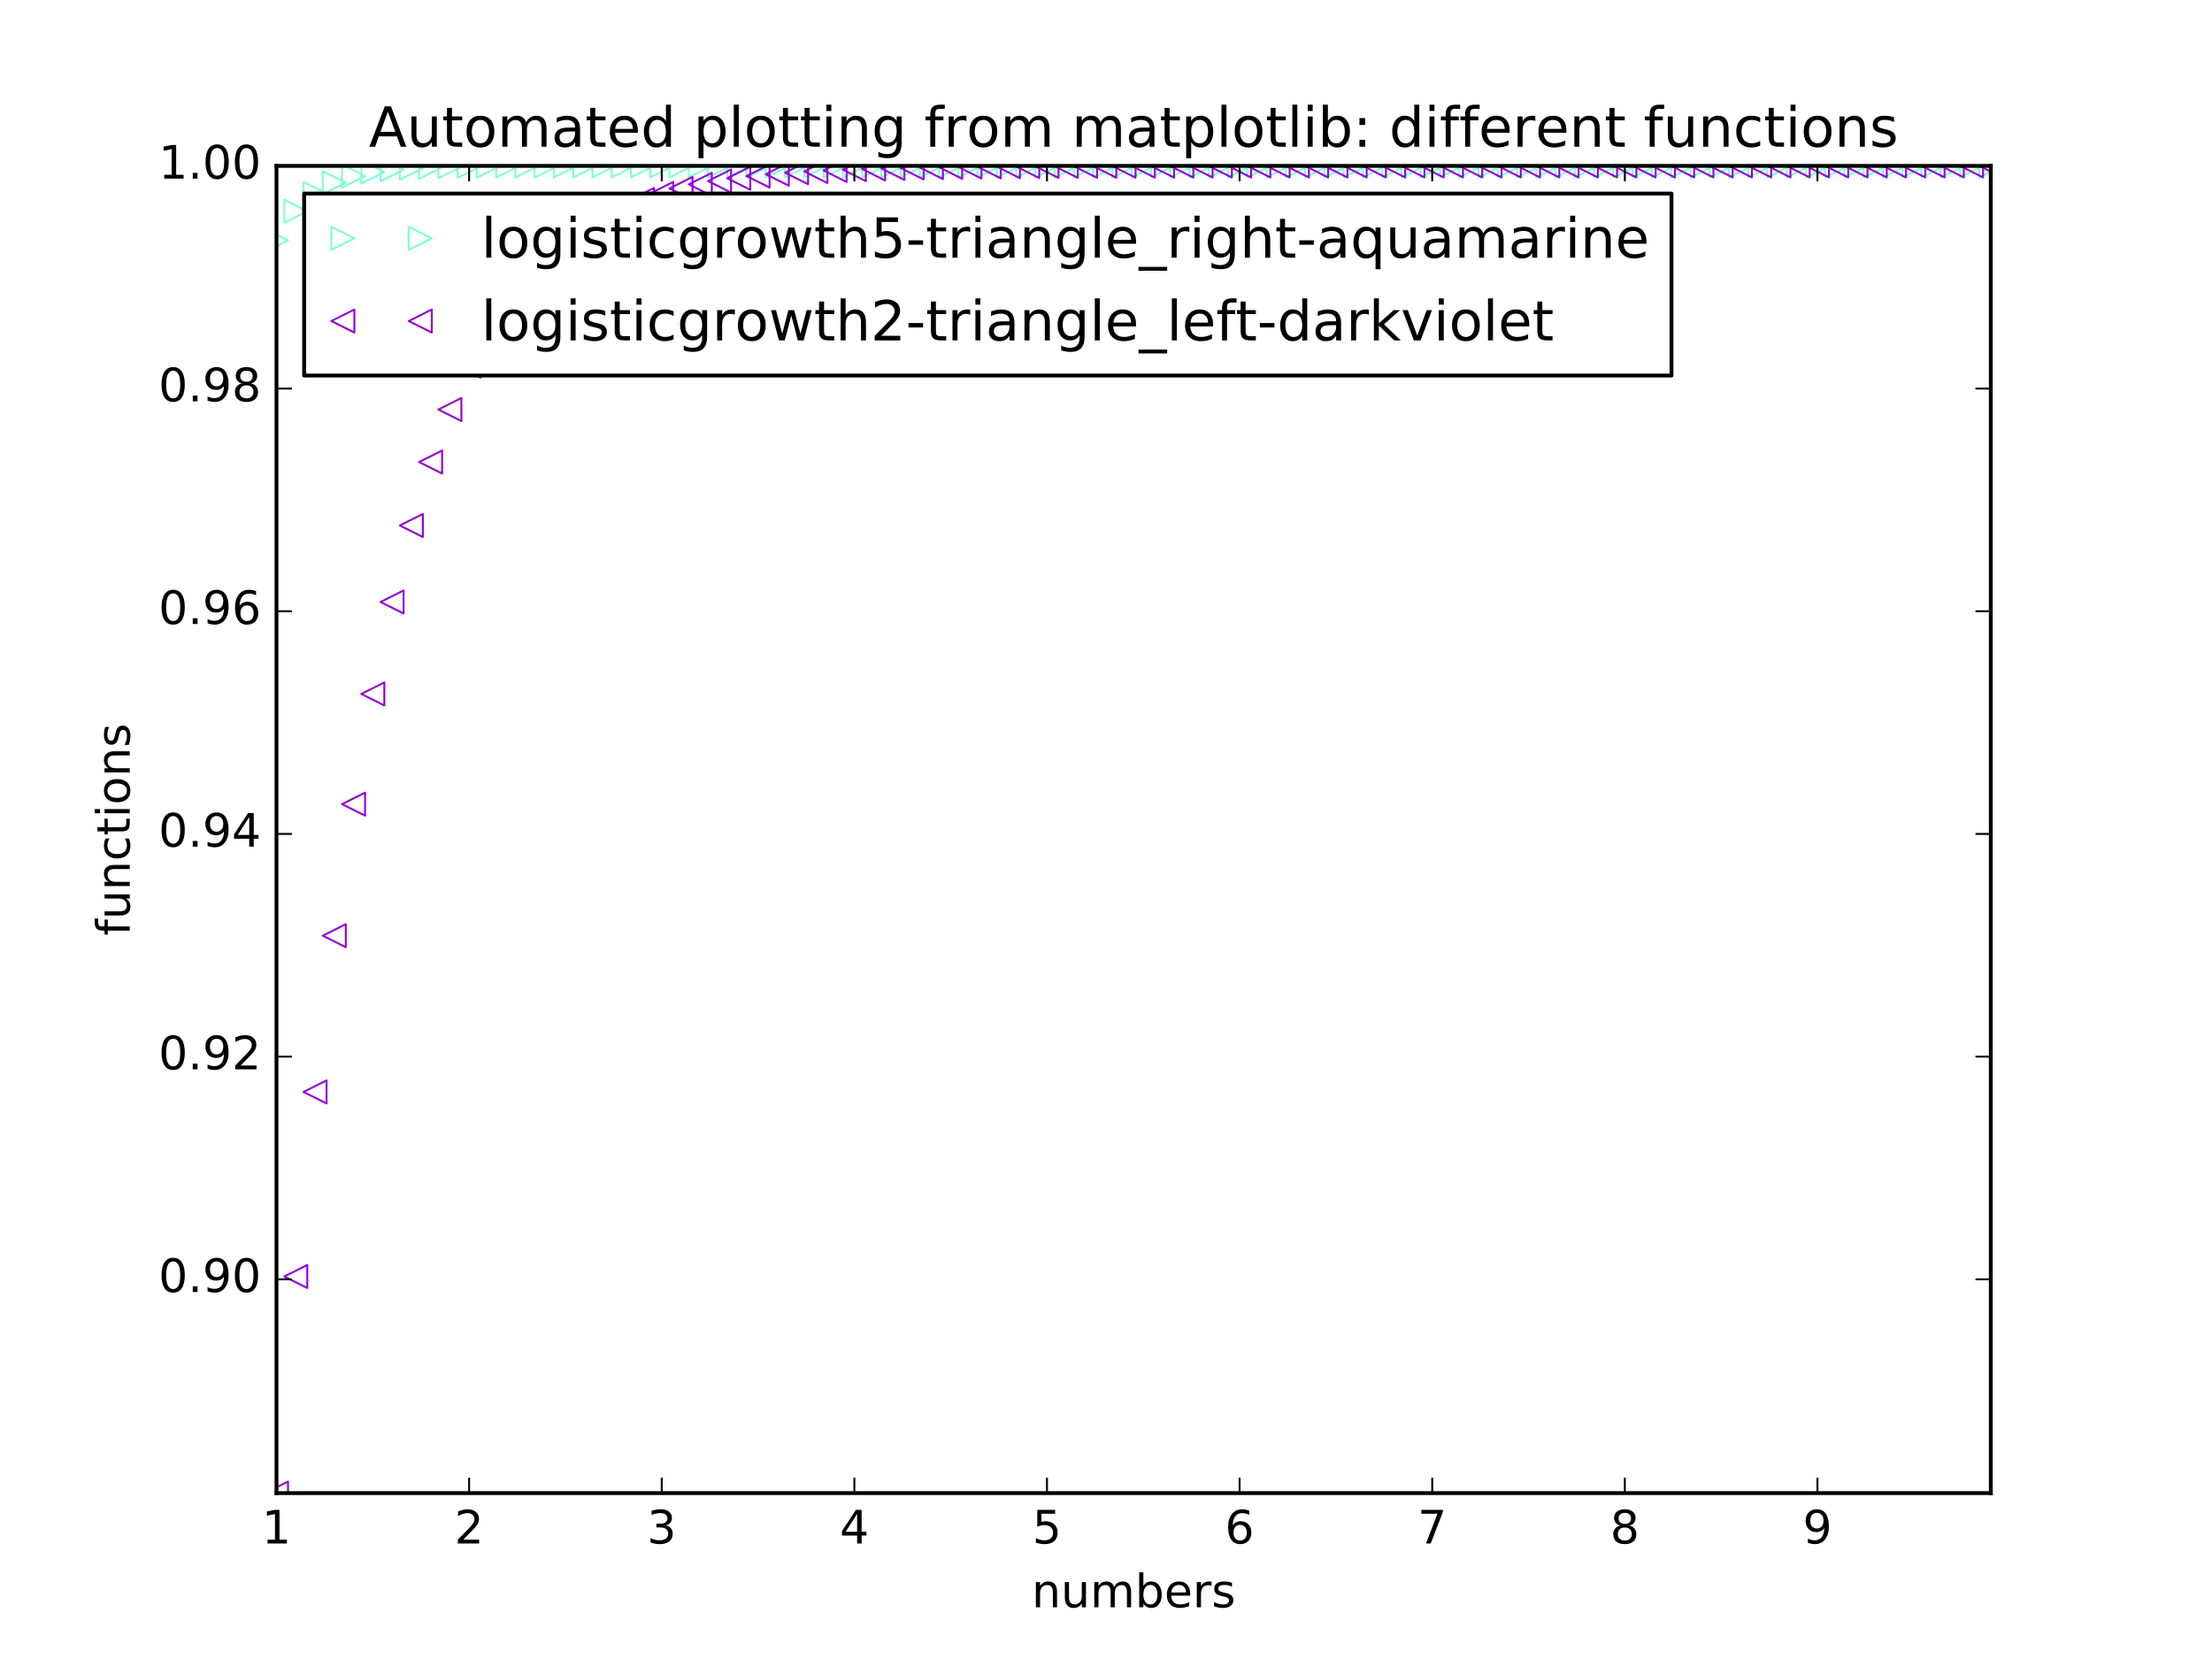 <?xml version="1.0" encoding="utf-8" standalone="no"?>
<!DOCTYPE svg PUBLIC "-//W3C//DTD SVG 1.1//EN"
  "http://www.w3.org/Graphics/SVG/1.1/DTD/svg11.dtd">
<!-- Created with matplotlib (http://matplotlib.org/) -->
<svg height="432pt" version="1.1" viewBox="0 0 576 432" width="576pt" xmlns="http://www.w3.org/2000/svg" xmlns:xlink="http://www.w3.org/1999/xlink">
 <defs>
  <style type="text/css">
*{stroke-linecap:butt;stroke-linejoin:round;stroke-miterlimit:100000;}
  </style>
 </defs>
 <g id="figure_1">
  <g id="patch_1">
   <path d="M 0 432 
L 576 432 
L 576 0 
L 0 0 
z
" style="fill:#ffffff;"/>
  </g>
  <g id="axes_1">
   <g id="patch_2">
    <path d="M 72 388.8 
L 518.4 388.8 
L 518.4 43.2 
L 72 43.2 
z
" style="fill:#ffffff;"/>
   </g>
   <g id="line2d_1">
    <defs>
     <path d="M 3 0 
L -3 -3 
L -3 3 
z
" id="m7dcc3d8265" style="stroke:#7fffd4;stroke-linejoin:miter;stroke-width:0.5;"/>
    </defs>
    <g clip-path="url(#p379f49170b)">
     <use style="fill:none;stroke:#7fffd4;stroke-linejoin:miter;stroke-width:0.5;" x="72.0" xlink:href="#m7dcc3d8265" y="62.604"/>
     <use style="fill:none;stroke:#7fffd4;stroke-linejoin:miter;stroke-width:0.5;" x="77.016" xlink:href="#m7dcc3d8265" y="55"/>
     <use style="fill:none;stroke:#7fffd4;stroke-linejoin:miter;stroke-width:0.5;" x="82.031" xlink:href="#m7dcc3d8265" y="50.369"/>
     <use style="fill:none;stroke:#7fffd4;stroke-linejoin:miter;stroke-width:0.5;" x="87.047" xlink:href="#m7dcc3d8265" y="47.552"/>
     <use style="fill:none;stroke:#7fffd4;stroke-linejoin:miter;stroke-width:0.5;" x="92.063" xlink:href="#m7dcc3d8265" y="45.841"/>
     <use style="fill:none;stroke:#7fffd4;stroke-linejoin:miter;stroke-width:0.5;" x="97.079" xlink:href="#m7dcc3d8265" y="44.803"/>
     <use style="fill:none;stroke:#7fffd4;stroke-linejoin:miter;stroke-width:0.5;" x="102.094" xlink:href="#m7dcc3d8265" y="44.172"/>
     <use style="fill:none;stroke:#7fffd4;stroke-linejoin:miter;stroke-width:0.5;" x="107.11" xlink:href="#m7dcc3d8265" y="43.79"/>
     <use style="fill:none;stroke:#7fffd4;stroke-linejoin:miter;stroke-width:0.5;" x="112.126" xlink:href="#m7dcc3d8265" y="43.558"/>
     <use style="fill:none;stroke:#7fffd4;stroke-linejoin:miter;stroke-width:0.5;" x="117.142" xlink:href="#m7dcc3d8265" y="43.417"/>
     <use style="fill:none;stroke:#7fffd4;stroke-linejoin:miter;stroke-width:0.5;" x="122.157" xlink:href="#m7dcc3d8265" y="43.332"/>
     <use style="fill:none;stroke:#7fffd4;stroke-linejoin:miter;stroke-width:0.5;" x="127.173" xlink:href="#m7dcc3d8265" y="43.28"/>
     <use style="fill:none;stroke:#7fffd4;stroke-linejoin:miter;stroke-width:0.5;" x="132.189" xlink:href="#m7dcc3d8265" y="43.248"/>
     <use style="fill:none;stroke:#7fffd4;stroke-linejoin:miter;stroke-width:0.5;" x="137.204" xlink:href="#m7dcc3d8265" y="43.229"/>
     <use style="fill:none;stroke:#7fffd4;stroke-linejoin:miter;stroke-width:0.5;" x="142.22" xlink:href="#m7dcc3d8265" y="43.218"/>
     <use style="fill:none;stroke:#7fffd4;stroke-linejoin:miter;stroke-width:0.5;" x="147.236" xlink:href="#m7dcc3d8265" y="43.211"/>
     <use style="fill:none;stroke:#7fffd4;stroke-linejoin:miter;stroke-width:0.5;" x="152.252" xlink:href="#m7dcc3d8265" y="43.207"/>
     <use style="fill:none;stroke:#7fffd4;stroke-linejoin:miter;stroke-width:0.5;" x="157.267" xlink:href="#m7dcc3d8265" y="43.204"/>
     <use style="fill:none;stroke:#7fffd4;stroke-linejoin:miter;stroke-width:0.5;" x="162.283" xlink:href="#m7dcc3d8265" y="43.202"/>
     <use style="fill:none;stroke:#7fffd4;stroke-linejoin:miter;stroke-width:0.5;" x="167.299" xlink:href="#m7dcc3d8265" y="43.201"/>
     <use style="fill:none;stroke:#7fffd4;stroke-linejoin:miter;stroke-width:0.5;" x="172.315" xlink:href="#m7dcc3d8265" y="43.201"/>
     <use style="fill:none;stroke:#7fffd4;stroke-linejoin:miter;stroke-width:0.5;" x="177.33" xlink:href="#m7dcc3d8265" y="43.201"/>
     <use style="fill:none;stroke:#7fffd4;stroke-linejoin:miter;stroke-width:0.5;" x="182.346" xlink:href="#m7dcc3d8265" y="43.2"/>
     <use style="fill:none;stroke:#7fffd4;stroke-linejoin:miter;stroke-width:0.5;" x="187.362" xlink:href="#m7dcc3d8265" y="43.2"/>
     <use style="fill:none;stroke:#7fffd4;stroke-linejoin:miter;stroke-width:0.5;" x="192.378" xlink:href="#m7dcc3d8265" y="43.2"/>
     <use style="fill:none;stroke:#7fffd4;stroke-linejoin:miter;stroke-width:0.5;" x="197.393" xlink:href="#m7dcc3d8265" y="43.2"/>
     <use style="fill:none;stroke:#7fffd4;stroke-linejoin:miter;stroke-width:0.5;" x="202.409" xlink:href="#m7dcc3d8265" y="43.2"/>
     <use style="fill:none;stroke:#7fffd4;stroke-linejoin:miter;stroke-width:0.5;" x="207.425" xlink:href="#m7dcc3d8265" y="43.2"/>
     <use style="fill:none;stroke:#7fffd4;stroke-linejoin:miter;stroke-width:0.5;" x="212.44" xlink:href="#m7dcc3d8265" y="43.2"/>
     <use style="fill:none;stroke:#7fffd4;stroke-linejoin:miter;stroke-width:0.5;" x="217.456" xlink:href="#m7dcc3d8265" y="43.2"/>
     <use style="fill:none;stroke:#7fffd4;stroke-linejoin:miter;stroke-width:0.5;" x="222.472" xlink:href="#m7dcc3d8265" y="43.2"/>
     <use style="fill:none;stroke:#7fffd4;stroke-linejoin:miter;stroke-width:0.5;" x="227.488" xlink:href="#m7dcc3d8265" y="43.2"/>
     <use style="fill:none;stroke:#7fffd4;stroke-linejoin:miter;stroke-width:0.5;" x="232.503" xlink:href="#m7dcc3d8265" y="43.2"/>
     <use style="fill:none;stroke:#7fffd4;stroke-linejoin:miter;stroke-width:0.5;" x="237.519" xlink:href="#m7dcc3d8265" y="43.2"/>
     <use style="fill:none;stroke:#7fffd4;stroke-linejoin:miter;stroke-width:0.5;" x="242.535" xlink:href="#m7dcc3d8265" y="43.2"/>
     <use style="fill:none;stroke:#7fffd4;stroke-linejoin:miter;stroke-width:0.5;" x="247.551" xlink:href="#m7dcc3d8265" y="43.2"/>
     <use style="fill:none;stroke:#7fffd4;stroke-linejoin:miter;stroke-width:0.5;" x="252.566" xlink:href="#m7dcc3d8265" y="43.2"/>
     <use style="fill:none;stroke:#7fffd4;stroke-linejoin:miter;stroke-width:0.5;" x="257.582" xlink:href="#m7dcc3d8265" y="43.2"/>
     <use style="fill:none;stroke:#7fffd4;stroke-linejoin:miter;stroke-width:0.5;" x="262.598" xlink:href="#m7dcc3d8265" y="43.2"/>
     <use style="fill:none;stroke:#7fffd4;stroke-linejoin:miter;stroke-width:0.5;" x="267.613" xlink:href="#m7dcc3d8265" y="43.2"/>
     <use style="fill:none;stroke:#7fffd4;stroke-linejoin:miter;stroke-width:0.5;" x="272.629" xlink:href="#m7dcc3d8265" y="43.2"/>
     <use style="fill:none;stroke:#7fffd4;stroke-linejoin:miter;stroke-width:0.5;" x="277.645" xlink:href="#m7dcc3d8265" y="43.2"/>
     <use style="fill:none;stroke:#7fffd4;stroke-linejoin:miter;stroke-width:0.5;" x="282.661" xlink:href="#m7dcc3d8265" y="43.2"/>
     <use style="fill:none;stroke:#7fffd4;stroke-linejoin:miter;stroke-width:0.5;" x="287.676" xlink:href="#m7dcc3d8265" y="43.2"/>
     <use style="fill:none;stroke:#7fffd4;stroke-linejoin:miter;stroke-width:0.5;" x="292.692" xlink:href="#m7dcc3d8265" y="43.2"/>
     <use style="fill:none;stroke:#7fffd4;stroke-linejoin:miter;stroke-width:0.5;" x="297.708" xlink:href="#m7dcc3d8265" y="43.2"/>
     <use style="fill:none;stroke:#7fffd4;stroke-linejoin:miter;stroke-width:0.5;" x="302.724" xlink:href="#m7dcc3d8265" y="43.2"/>
     <use style="fill:none;stroke:#7fffd4;stroke-linejoin:miter;stroke-width:0.5;" x="307.739" xlink:href="#m7dcc3d8265" y="43.2"/>
     <use style="fill:none;stroke:#7fffd4;stroke-linejoin:miter;stroke-width:0.5;" x="312.755" xlink:href="#m7dcc3d8265" y="43.2"/>
     <use style="fill:none;stroke:#7fffd4;stroke-linejoin:miter;stroke-width:0.5;" x="317.771" xlink:href="#m7dcc3d8265" y="43.2"/>
     <use style="fill:none;stroke:#7fffd4;stroke-linejoin:miter;stroke-width:0.5;" x="322.787" xlink:href="#m7dcc3d8265" y="43.2"/>
     <use style="fill:none;stroke:#7fffd4;stroke-linejoin:miter;stroke-width:0.5;" x="327.802" xlink:href="#m7dcc3d8265" y="43.2"/>
     <use style="fill:none;stroke:#7fffd4;stroke-linejoin:miter;stroke-width:0.5;" x="332.818" xlink:href="#m7dcc3d8265" y="43.2"/>
     <use style="fill:none;stroke:#7fffd4;stroke-linejoin:miter;stroke-width:0.5;" x="337.834" xlink:href="#m7dcc3d8265" y="43.2"/>
     <use style="fill:none;stroke:#7fffd4;stroke-linejoin:miter;stroke-width:0.5;" x="342.849" xlink:href="#m7dcc3d8265" y="43.2"/>
     <use style="fill:none;stroke:#7fffd4;stroke-linejoin:miter;stroke-width:0.5;" x="347.865" xlink:href="#m7dcc3d8265" y="43.2"/>
     <use style="fill:none;stroke:#7fffd4;stroke-linejoin:miter;stroke-width:0.5;" x="352.881" xlink:href="#m7dcc3d8265" y="43.2"/>
     <use style="fill:none;stroke:#7fffd4;stroke-linejoin:miter;stroke-width:0.5;" x="357.897" xlink:href="#m7dcc3d8265" y="43.2"/>
     <use style="fill:none;stroke:#7fffd4;stroke-linejoin:miter;stroke-width:0.5;" x="362.912" xlink:href="#m7dcc3d8265" y="43.2"/>
     <use style="fill:none;stroke:#7fffd4;stroke-linejoin:miter;stroke-width:0.5;" x="367.928" xlink:href="#m7dcc3d8265" y="43.2"/>
     <use style="fill:none;stroke:#7fffd4;stroke-linejoin:miter;stroke-width:0.5;" x="372.944" xlink:href="#m7dcc3d8265" y="43.2"/>
     <use style="fill:none;stroke:#7fffd4;stroke-linejoin:miter;stroke-width:0.5;" x="377.96" xlink:href="#m7dcc3d8265" y="43.2"/>
     <use style="fill:none;stroke:#7fffd4;stroke-linejoin:miter;stroke-width:0.5;" x="382.975" xlink:href="#m7dcc3d8265" y="43.2"/>
     <use style="fill:none;stroke:#7fffd4;stroke-linejoin:miter;stroke-width:0.5;" x="387.991" xlink:href="#m7dcc3d8265" y="43.2"/>
     <use style="fill:none;stroke:#7fffd4;stroke-linejoin:miter;stroke-width:0.5;" x="393.007" xlink:href="#m7dcc3d8265" y="43.2"/>
     <use style="fill:none;stroke:#7fffd4;stroke-linejoin:miter;stroke-width:0.5;" x="398.022" xlink:href="#m7dcc3d8265" y="43.2"/>
     <use style="fill:none;stroke:#7fffd4;stroke-linejoin:miter;stroke-width:0.5;" x="403.038" xlink:href="#m7dcc3d8265" y="43.2"/>
     <use style="fill:none;stroke:#7fffd4;stroke-linejoin:miter;stroke-width:0.5;" x="408.054" xlink:href="#m7dcc3d8265" y="43.2"/>
     <use style="fill:none;stroke:#7fffd4;stroke-linejoin:miter;stroke-width:0.5;" x="413.07" xlink:href="#m7dcc3d8265" y="43.2"/>
     <use style="fill:none;stroke:#7fffd4;stroke-linejoin:miter;stroke-width:0.5;" x="418.085" xlink:href="#m7dcc3d8265" y="43.2"/>
     <use style="fill:none;stroke:#7fffd4;stroke-linejoin:miter;stroke-width:0.5;" x="423.101" xlink:href="#m7dcc3d8265" y="43.2"/>
     <use style="fill:none;stroke:#7fffd4;stroke-linejoin:miter;stroke-width:0.5;" x="428.117" xlink:href="#m7dcc3d8265" y="43.2"/>
     <use style="fill:none;stroke:#7fffd4;stroke-linejoin:miter;stroke-width:0.5;" x="433.133" xlink:href="#m7dcc3d8265" y="43.2"/>
     <use style="fill:none;stroke:#7fffd4;stroke-linejoin:miter;stroke-width:0.5;" x="438.148" xlink:href="#m7dcc3d8265" y="43.2"/>
     <use style="fill:none;stroke:#7fffd4;stroke-linejoin:miter;stroke-width:0.5;" x="443.164" xlink:href="#m7dcc3d8265" y="43.2"/>
     <use style="fill:none;stroke:#7fffd4;stroke-linejoin:miter;stroke-width:0.5;" x="448.18" xlink:href="#m7dcc3d8265" y="43.2"/>
     <use style="fill:none;stroke:#7fffd4;stroke-linejoin:miter;stroke-width:0.5;" x="453.196" xlink:href="#m7dcc3d8265" y="43.2"/>
     <use style="fill:none;stroke:#7fffd4;stroke-linejoin:miter;stroke-width:0.5;" x="458.211" xlink:href="#m7dcc3d8265" y="43.2"/>
     <use style="fill:none;stroke:#7fffd4;stroke-linejoin:miter;stroke-width:0.5;" x="463.227" xlink:href="#m7dcc3d8265" y="43.2"/>
     <use style="fill:none;stroke:#7fffd4;stroke-linejoin:miter;stroke-width:0.5;" x="468.243" xlink:href="#m7dcc3d8265" y="43.2"/>
     <use style="fill:none;stroke:#7fffd4;stroke-linejoin:miter;stroke-width:0.5;" x="473.258" xlink:href="#m7dcc3d8265" y="43.2"/>
     <use style="fill:none;stroke:#7fffd4;stroke-linejoin:miter;stroke-width:0.5;" x="478.274" xlink:href="#m7dcc3d8265" y="43.2"/>
     <use style="fill:none;stroke:#7fffd4;stroke-linejoin:miter;stroke-width:0.5;" x="483.29" xlink:href="#m7dcc3d8265" y="43.2"/>
     <use style="fill:none;stroke:#7fffd4;stroke-linejoin:miter;stroke-width:0.5;" x="488.306" xlink:href="#m7dcc3d8265" y="43.2"/>
     <use style="fill:none;stroke:#7fffd4;stroke-linejoin:miter;stroke-width:0.5;" x="493.321" xlink:href="#m7dcc3d8265" y="43.2"/>
     <use style="fill:none;stroke:#7fffd4;stroke-linejoin:miter;stroke-width:0.5;" x="498.337" xlink:href="#m7dcc3d8265" y="43.2"/>
     <use style="fill:none;stroke:#7fffd4;stroke-linejoin:miter;stroke-width:0.5;" x="503.353" xlink:href="#m7dcc3d8265" y="43.2"/>
     <use style="fill:none;stroke:#7fffd4;stroke-linejoin:miter;stroke-width:0.5;" x="508.369" xlink:href="#m7dcc3d8265" y="43.2"/>
     <use style="fill:none;stroke:#7fffd4;stroke-linejoin:miter;stroke-width:0.5;" x="513.384" xlink:href="#m7dcc3d8265" y="43.2"/>
     <use style="fill:none;stroke:#7fffd4;stroke-linejoin:miter;stroke-width:0.5;" x="518.4" xlink:href="#m7dcc3d8265" y="43.2"/>
    </g>
   </g>
   <g id="line2d_2">
    <defs>
     <path d="M -3 -0 
L 3 3 
L 3 -3 
z
" id="m11f143dd99" style="stroke:#9400d3;stroke-linejoin:miter;stroke-width:0.5;"/>
    </defs>
    <g clip-path="url(#p379f49170b)">
     <use style="fill:none;stroke:#9400d3;stroke-linejoin:miter;stroke-width:0.5;" x="72.0" xlink:href="#m11f143dd99" y="388.8"/>
     <use style="fill:none;stroke:#9400d3;stroke-linejoin:miter;stroke-width:0.5;" x="77.016" xlink:href="#m11f143dd99" y="332.402"/>
     <use style="fill:none;stroke:#9400d3;stroke-linejoin:miter;stroke-width:0.5;" x="82.031" xlink:href="#m11f143dd99" y="284.339"/>
     <use style="fill:none;stroke:#9400d3;stroke-linejoin:miter;stroke-width:0.5;" x="87.047" xlink:href="#m11f143dd99" y="243.65"/>
     <use style="fill:none;stroke:#9400d3;stroke-linejoin:miter;stroke-width:0.5;" x="92.063" xlink:href="#m11f143dd99" y="209.398"/>
     <use style="fill:none;stroke:#9400d3;stroke-linejoin:miter;stroke-width:0.5;" x="97.079" xlink:href="#m11f143dd99" y="180.7"/>
     <use style="fill:none;stroke:#9400d3;stroke-linejoin:miter;stroke-width:0.5;" x="102.094" xlink:href="#m11f143dd99" y="156.752"/>
     <use style="fill:none;stroke:#9400d3;stroke-linejoin:miter;stroke-width:0.5;" x="107.11" xlink:href="#m11f143dd99" y="136.833"/>
     <use style="fill:none;stroke:#9400d3;stroke-linejoin:miter;stroke-width:0.5;" x="112.126" xlink:href="#m11f143dd99" y="120.312"/>
     <use style="fill:none;stroke:#9400d3;stroke-linejoin:miter;stroke-width:0.5;" x="117.142" xlink:href="#m11f143dd99" y="106.639"/>
     <use style="fill:none;stroke:#9400d3;stroke-linejoin:miter;stroke-width:0.5;" x="122.157" xlink:href="#m11f143dd99" y="95.347"/>
     <use style="fill:none;stroke:#9400d3;stroke-linejoin:miter;stroke-width:0.5;" x="127.173" xlink:href="#m11f143dd99" y="86.034"/>
     <use style="fill:none;stroke:#9400d3;stroke-linejoin:miter;stroke-width:0.5;" x="132.189" xlink:href="#m11f143dd99" y="78.363"/>
     <use style="fill:none;stroke:#9400d3;stroke-linejoin:miter;stroke-width:0.5;" x="137.204" xlink:href="#m11f143dd99" y="72.053"/>
     <use style="fill:none;stroke:#9400d3;stroke-linejoin:miter;stroke-width:0.5;" x="142.22" xlink:href="#m11f143dd99" y="66.865"/>
     <use style="fill:none;stroke:#9400d3;stroke-linejoin:miter;stroke-width:0.5;" x="147.236" xlink:href="#m11f143dd99" y="62.604"/>
     <use style="fill:none;stroke:#9400d3;stroke-linejoin:miter;stroke-width:0.5;" x="152.252" xlink:href="#m11f143dd99" y="59.106"/>
     <use style="fill:none;stroke:#9400d3;stroke-linejoin:miter;stroke-width:0.5;" x="157.267" xlink:href="#m11f143dd99" y="56.236"/>
     <use style="fill:none;stroke:#9400d3;stroke-linejoin:miter;stroke-width:0.5;" x="162.283" xlink:href="#m11f143dd99" y="53.882"/>
     <use style="fill:none;stroke:#9400d3;stroke-linejoin:miter;stroke-width:0.5;" x="167.299" xlink:href="#m11f143dd99" y="51.951"/>
     <use style="fill:none;stroke:#9400d3;stroke-linejoin:miter;stroke-width:0.5;" x="172.315" xlink:href="#m11f143dd99" y="50.369"/>
     <use style="fill:none;stroke:#9400d3;stroke-linejoin:miter;stroke-width:0.5;" x="177.33" xlink:href="#m11f143dd99" y="49.072"/>
     <use style="fill:none;stroke:#9400d3;stroke-linejoin:miter;stroke-width:0.5;" x="182.346" xlink:href="#m11f143dd99" y="48.009"/>
     <use style="fill:none;stroke:#9400d3;stroke-linejoin:miter;stroke-width:0.5;" x="187.362" xlink:href="#m11f143dd99" y="47.139"/>
     <use style="fill:none;stroke:#9400d3;stroke-linejoin:miter;stroke-width:0.5;" x="192.378" xlink:href="#m11f143dd99" y="46.426"/>
     <use style="fill:none;stroke:#9400d3;stroke-linejoin:miter;stroke-width:0.5;" x="197.393" xlink:href="#m11f143dd99" y="45.841"/>
     <use style="fill:none;stroke:#9400d3;stroke-linejoin:miter;stroke-width:0.5;" x="202.409" xlink:href="#m11f143dd99" y="45.363"/>
     <use style="fill:none;stroke:#9400d3;stroke-linejoin:miter;stroke-width:0.5;" x="207.425" xlink:href="#m11f143dd99" y="44.971"/>
     <use style="fill:none;stroke:#9400d3;stroke-linejoin:miter;stroke-width:0.5;" x="212.44" xlink:href="#m11f143dd99" y="44.65"/>
     <use style="fill:none;stroke:#9400d3;stroke-linejoin:miter;stroke-width:0.5;" x="217.456" xlink:href="#m11f143dd99" y="44.387"/>
     <use style="fill:none;stroke:#9400d3;stroke-linejoin:miter;stroke-width:0.5;" x="222.472" xlink:href="#m11f143dd99" y="44.172"/>
     <use style="fill:none;stroke:#9400d3;stroke-linejoin:miter;stroke-width:0.5;" x="227.488" xlink:href="#m11f143dd99" y="43.996"/>
     <use style="fill:none;stroke:#9400d3;stroke-linejoin:miter;stroke-width:0.5;" x="232.503" xlink:href="#m11f143dd99" y="43.852"/>
     <use style="fill:none;stroke:#9400d3;stroke-linejoin:miter;stroke-width:0.5;" x="237.519" xlink:href="#m11f143dd99" y="43.734"/>
     <use style="fill:none;stroke:#9400d3;stroke-linejoin:miter;stroke-width:0.5;" x="242.535" xlink:href="#m11f143dd99" y="43.637"/>
     <use style="fill:none;stroke:#9400d3;stroke-linejoin:miter;stroke-width:0.5;" x="247.551" xlink:href="#m11f143dd99" y="43.558"/>
     <use style="fill:none;stroke:#9400d3;stroke-linejoin:miter;stroke-width:0.5;" x="252.566" xlink:href="#m11f143dd99" y="43.493"/>
     <use style="fill:none;stroke:#9400d3;stroke-linejoin:miter;stroke-width:0.5;" x="257.582" xlink:href="#m11f143dd99" y="43.44"/>
     <use style="fill:none;stroke:#9400d3;stroke-linejoin:miter;stroke-width:0.5;" x="262.598" xlink:href="#m11f143dd99" y="43.396"/>
     <use style="fill:none;stroke:#9400d3;stroke-linejoin:miter;stroke-width:0.5;" x="267.613" xlink:href="#m11f143dd99" y="43.361"/>
     <use style="fill:none;stroke:#9400d3;stroke-linejoin:miter;stroke-width:0.5;" x="272.629" xlink:href="#m11f143dd99" y="43.332"/>
     <use style="fill:none;stroke:#9400d3;stroke-linejoin:miter;stroke-width:0.5;" x="277.645" xlink:href="#m11f143dd99" y="43.308"/>
     <use style="fill:none;stroke:#9400d3;stroke-linejoin:miter;stroke-width:0.5;" x="282.661" xlink:href="#m11f143dd99" y="43.288"/>
     <use style="fill:none;stroke:#9400d3;stroke-linejoin:miter;stroke-width:0.5;" x="287.676" xlink:href="#m11f143dd99" y="43.272"/>
     <use style="fill:none;stroke:#9400d3;stroke-linejoin:miter;stroke-width:0.5;" x="292.692" xlink:href="#m11f143dd99" y="43.259"/>
     <use style="fill:none;stroke:#9400d3;stroke-linejoin:miter;stroke-width:0.5;" x="297.708" xlink:href="#m11f143dd99" y="43.248"/>
     <use style="fill:none;stroke:#9400d3;stroke-linejoin:miter;stroke-width:0.5;" x="302.724" xlink:href="#m11f143dd99" y="43.24"/>
     <use style="fill:none;stroke:#9400d3;stroke-linejoin:miter;stroke-width:0.5;" x="307.739" xlink:href="#m11f143dd99" y="43.232"/>
     <use style="fill:none;stroke:#9400d3;stroke-linejoin:miter;stroke-width:0.5;" x="312.755" xlink:href="#m11f143dd99" y="43.227"/>
     <use style="fill:none;stroke:#9400d3;stroke-linejoin:miter;stroke-width:0.5;" x="317.771" xlink:href="#m11f143dd99" y="43.222"/>
     <use style="fill:none;stroke:#9400d3;stroke-linejoin:miter;stroke-width:0.5;" x="322.787" xlink:href="#m11f143dd99" y="43.218"/>
     <use style="fill:none;stroke:#9400d3;stroke-linejoin:miter;stroke-width:0.5;" x="327.802" xlink:href="#m11f143dd99" y="43.215"/>
     <use style="fill:none;stroke:#9400d3;stroke-linejoin:miter;stroke-width:0.5;" x="332.818" xlink:href="#m11f143dd99" y="43.212"/>
     <use style="fill:none;stroke:#9400d3;stroke-linejoin:miter;stroke-width:0.5;" x="337.834" xlink:href="#m11f143dd99" y="43.21"/>
     <use style="fill:none;stroke:#9400d3;stroke-linejoin:miter;stroke-width:0.5;" x="342.849" xlink:href="#m11f143dd99" y="43.208"/>
     <use style="fill:none;stroke:#9400d3;stroke-linejoin:miter;stroke-width:0.5;" x="347.865" xlink:href="#m11f143dd99" y="43.207"/>
     <use style="fill:none;stroke:#9400d3;stroke-linejoin:miter;stroke-width:0.5;" x="352.881" xlink:href="#m11f143dd99" y="43.205"/>
     <use style="fill:none;stroke:#9400d3;stroke-linejoin:miter;stroke-width:0.5;" x="357.897" xlink:href="#m11f143dd99" y="43.204"/>
     <use style="fill:none;stroke:#9400d3;stroke-linejoin:miter;stroke-width:0.5;" x="362.912" xlink:href="#m11f143dd99" y="43.204"/>
     <use style="fill:none;stroke:#9400d3;stroke-linejoin:miter;stroke-width:0.5;" x="367.928" xlink:href="#m11f143dd99" y="43.203"/>
     <use style="fill:none;stroke:#9400d3;stroke-linejoin:miter;stroke-width:0.5;" x="372.944" xlink:href="#m11f143dd99" y="43.202"/>
     <use style="fill:none;stroke:#9400d3;stroke-linejoin:miter;stroke-width:0.5;" x="377.96" xlink:href="#m11f143dd99" y="43.202"/>
     <use style="fill:none;stroke:#9400d3;stroke-linejoin:miter;stroke-width:0.5;" x="382.975" xlink:href="#m11f143dd99" y="43.202"/>
     <use style="fill:none;stroke:#9400d3;stroke-linejoin:miter;stroke-width:0.5;" x="387.991" xlink:href="#m11f143dd99" y="43.201"/>
     <use style="fill:none;stroke:#9400d3;stroke-linejoin:miter;stroke-width:0.5;" x="393.007" xlink:href="#m11f143dd99" y="43.201"/>
     <use style="fill:none;stroke:#9400d3;stroke-linejoin:miter;stroke-width:0.5;" x="398.022" xlink:href="#m11f143dd99" y="43.201"/>
     <use style="fill:none;stroke:#9400d3;stroke-linejoin:miter;stroke-width:0.5;" x="403.038" xlink:href="#m11f143dd99" y="43.201"/>
     <use style="fill:none;stroke:#9400d3;stroke-linejoin:miter;stroke-width:0.5;" x="408.054" xlink:href="#m11f143dd99" y="43.201"/>
     <use style="fill:none;stroke:#9400d3;stroke-linejoin:miter;stroke-width:0.5;" x="413.07" xlink:href="#m11f143dd99" y="43.2"/>
     <use style="fill:none;stroke:#9400d3;stroke-linejoin:miter;stroke-width:0.5;" x="418.085" xlink:href="#m11f143dd99" y="43.2"/>
     <use style="fill:none;stroke:#9400d3;stroke-linejoin:miter;stroke-width:0.5;" x="423.101" xlink:href="#m11f143dd99" y="43.2"/>
     <use style="fill:none;stroke:#9400d3;stroke-linejoin:miter;stroke-width:0.5;" x="428.117" xlink:href="#m11f143dd99" y="43.2"/>
     <use style="fill:none;stroke:#9400d3;stroke-linejoin:miter;stroke-width:0.5;" x="433.133" xlink:href="#m11f143dd99" y="43.2"/>
     <use style="fill:none;stroke:#9400d3;stroke-linejoin:miter;stroke-width:0.5;" x="438.148" xlink:href="#m11f143dd99" y="43.2"/>
     <use style="fill:none;stroke:#9400d3;stroke-linejoin:miter;stroke-width:0.5;" x="443.164" xlink:href="#m11f143dd99" y="43.2"/>
     <use style="fill:none;stroke:#9400d3;stroke-linejoin:miter;stroke-width:0.5;" x="448.18" xlink:href="#m11f143dd99" y="43.2"/>
     <use style="fill:none;stroke:#9400d3;stroke-linejoin:miter;stroke-width:0.5;" x="453.196" xlink:href="#m11f143dd99" y="43.2"/>
     <use style="fill:none;stroke:#9400d3;stroke-linejoin:miter;stroke-width:0.5;" x="458.211" xlink:href="#m11f143dd99" y="43.2"/>
     <use style="fill:none;stroke:#9400d3;stroke-linejoin:miter;stroke-width:0.5;" x="463.227" xlink:href="#m11f143dd99" y="43.2"/>
     <use style="fill:none;stroke:#9400d3;stroke-linejoin:miter;stroke-width:0.5;" x="468.243" xlink:href="#m11f143dd99" y="43.2"/>
     <use style="fill:none;stroke:#9400d3;stroke-linejoin:miter;stroke-width:0.5;" x="473.258" xlink:href="#m11f143dd99" y="43.2"/>
     <use style="fill:none;stroke:#9400d3;stroke-linejoin:miter;stroke-width:0.5;" x="478.274" xlink:href="#m11f143dd99" y="43.2"/>
     <use style="fill:none;stroke:#9400d3;stroke-linejoin:miter;stroke-width:0.5;" x="483.29" xlink:href="#m11f143dd99" y="43.2"/>
     <use style="fill:none;stroke:#9400d3;stroke-linejoin:miter;stroke-width:0.5;" x="488.306" xlink:href="#m11f143dd99" y="43.2"/>
     <use style="fill:none;stroke:#9400d3;stroke-linejoin:miter;stroke-width:0.5;" x="493.321" xlink:href="#m11f143dd99" y="43.2"/>
     <use style="fill:none;stroke:#9400d3;stroke-linejoin:miter;stroke-width:0.5;" x="498.337" xlink:href="#m11f143dd99" y="43.2"/>
     <use style="fill:none;stroke:#9400d3;stroke-linejoin:miter;stroke-width:0.5;" x="503.353" xlink:href="#m11f143dd99" y="43.2"/>
     <use style="fill:none;stroke:#9400d3;stroke-linejoin:miter;stroke-width:0.5;" x="508.369" xlink:href="#m11f143dd99" y="43.2"/>
     <use style="fill:none;stroke:#9400d3;stroke-linejoin:miter;stroke-width:0.5;" x="513.384" xlink:href="#m11f143dd99" y="43.2"/>
     <use style="fill:none;stroke:#9400d3;stroke-linejoin:miter;stroke-width:0.5;" x="518.4" xlink:href="#m11f143dd99" y="43.2"/>
    </g>
   </g>
   <g id="patch_3">
    <path d="M 72 43.2 
L 518.4 43.2 
" style="fill:none;stroke:#000000;stroke-linecap:square;stroke-linejoin:miter;"/>
   </g>
   <g id="patch_4">
    <path d="M 518.4 388.8 
L 518.4 43.2 
" style="fill:none;stroke:#000000;stroke-linecap:square;stroke-linejoin:miter;"/>
   </g>
   <g id="patch_5">
    <path d="M 72 388.8 
L 518.4 388.8 
" style="fill:none;stroke:#000000;stroke-linecap:square;stroke-linejoin:miter;"/>
   </g>
   <g id="patch_6">
    <path d="M 72 388.8 
L 72 43.2 
" style="fill:none;stroke:#000000;stroke-linecap:square;stroke-linejoin:miter;"/>
   </g>
   <g id="matplotlib.axis_1">
    <g id="xtick_1">
     <g id="line2d_3">
      <defs>
       <path d="M 0 0 
L 0 -4 
" id="mebb44e0274" style="stroke:#000000;stroke-width:0.5;"/>
      </defs>
      <g>
       <use style="stroke:#000000;stroke-width:0.5;" x="72.0" xlink:href="#mebb44e0274" y="388.8"/>
      </g>
     </g>
     <g id="line2d_4">
      <defs>
       <path d="M 0 0 
L 0 4 
" id="m02de1c31d3" style="stroke:#000000;stroke-width:0.5;"/>
      </defs>
      <g>
       <use style="stroke:#000000;stroke-width:0.5;" x="72.0" xlink:href="#m02de1c31d3" y="43.2"/>
      </g>
     </g>
     <g id="text_1">
      <!-- 1 -->
      <defs>
       <path d="M 12.406 8.297 
L 28.516 8.297 
L 28.516 63.922 
L 10.984 60.406 
L 10.984 69.391 
L 28.422 72.906 
L 38.281 72.906 
L 38.281 8.297 
L 54.391 8.297 
L 54.391 0 
L 12.406 0 
z
" id="BitstreamVeraSans-Roman-31"/>
      </defs>
      <g transform="translate(68.183 401.918)scale(0.12 -0.12)">
       <use xlink:href="#BitstreamVeraSans-Roman-31"/>
      </g>
     </g>
    </g>
    <g id="xtick_2">
     <g id="line2d_5">
      <g>
       <use style="stroke:#000000;stroke-width:0.5;" x="122.157" xlink:href="#mebb44e0274" y="388.8"/>
      </g>
     </g>
     <g id="line2d_6">
      <g>
       <use style="stroke:#000000;stroke-width:0.5;" x="122.157" xlink:href="#m02de1c31d3" y="43.2"/>
      </g>
     </g>
     <g id="text_2">
      <!-- 2 -->
      <defs>
       <path d="M 19.188 8.297 
L 53.609 8.297 
L 53.609 0 
L 7.328 0 
L 7.328 8.297 
Q 12.938 14.109 22.625 23.891 
Q 32.328 33.688 34.812 36.531 
Q 39.547 41.844 41.422 45.531 
Q 43.312 49.219 43.312 52.781 
Q 43.312 58.594 39.234 62.25 
Q 35.156 65.922 28.609 65.922 
Q 23.969 65.922 18.812 64.312 
Q 13.672 62.703 7.812 59.422 
L 7.812 69.391 
Q 13.766 71.781 18.938 73 
Q 24.125 74.219 28.422 74.219 
Q 39.75 74.219 46.484 68.547 
Q 53.219 62.891 53.219 53.422 
Q 53.219 48.922 51.531 44.891 
Q 49.859 40.875 45.406 35.406 
Q 44.188 33.984 37.641 27.219 
Q 31.109 20.453 19.188 8.297 
" id="BitstreamVeraSans-Roman-32"/>
      </defs>
      <g transform="translate(118.34 401.918)scale(0.12 -0.12)">
       <use xlink:href="#BitstreamVeraSans-Roman-32"/>
      </g>
     </g>
    </g>
    <g id="xtick_3">
     <g id="line2d_7">
      <g>
       <use style="stroke:#000000;stroke-width:0.5;" x="172.315" xlink:href="#mebb44e0274" y="388.8"/>
      </g>
     </g>
     <g id="line2d_8">
      <g>
       <use style="stroke:#000000;stroke-width:0.5;" x="172.315" xlink:href="#m02de1c31d3" y="43.2"/>
      </g>
     </g>
     <g id="text_3">
      <!-- 3 -->
      <defs>
       <path d="M 40.578 39.312 
Q 47.656 37.797 51.625 33 
Q 55.609 28.219 55.609 21.188 
Q 55.609 10.406 48.188 4.484 
Q 40.766 -1.422 27.094 -1.422 
Q 22.516 -1.422 17.656 -0.516 
Q 12.797 0.391 7.625 2.203 
L 7.625 11.719 
Q 11.719 9.328 16.594 8.109 
Q 21.484 6.891 26.812 6.891 
Q 36.078 6.891 40.938 10.547 
Q 45.797 14.203 45.797 21.188 
Q 45.797 27.641 41.281 31.266 
Q 36.766 34.906 28.719 34.906 
L 20.219 34.906 
L 20.219 43.016 
L 29.109 43.016 
Q 36.375 43.016 40.234 45.922 
Q 44.094 48.828 44.094 54.297 
Q 44.094 59.906 40.109 62.906 
Q 36.141 65.922 28.719 65.922 
Q 24.656 65.922 20.016 65.031 
Q 15.375 64.156 9.812 62.312 
L 9.812 71.094 
Q 15.438 72.656 20.344 73.438 
Q 25.25 74.219 29.594 74.219 
Q 40.828 74.219 47.359 69.109 
Q 53.906 64.016 53.906 55.328 
Q 53.906 49.266 50.438 45.094 
Q 46.969 40.922 40.578 39.312 
" id="BitstreamVeraSans-Roman-33"/>
      </defs>
      <g transform="translate(168.497 401.918)scale(0.12 -0.12)">
       <use xlink:href="#BitstreamVeraSans-Roman-33"/>
      </g>
     </g>
    </g>
    <g id="xtick_4">
     <g id="line2d_9">
      <g>
       <use style="stroke:#000000;stroke-width:0.5;" x="222.472" xlink:href="#mebb44e0274" y="388.8"/>
      </g>
     </g>
     <g id="line2d_10">
      <g>
       <use style="stroke:#000000;stroke-width:0.5;" x="222.472" xlink:href="#m02de1c31d3" y="43.2"/>
      </g>
     </g>
     <g id="text_4">
      <!-- 4 -->
      <defs>
       <path d="M 37.797 64.312 
L 12.891 25.391 
L 37.797 25.391 
z
M 35.203 72.906 
L 47.609 72.906 
L 47.609 25.391 
L 58.016 25.391 
L 58.016 17.188 
L 47.609 17.188 
L 47.609 0 
L 37.797 0 
L 37.797 17.188 
L 4.891 17.188 
L 4.891 26.703 
z
" id="BitstreamVeraSans-Roman-34"/>
      </defs>
      <g transform="translate(218.654 401.918)scale(0.12 -0.12)">
       <use xlink:href="#BitstreamVeraSans-Roman-34"/>
      </g>
     </g>
    </g>
    <g id="xtick_5">
     <g id="line2d_11">
      <g>
       <use style="stroke:#000000;stroke-width:0.5;" x="272.629" xlink:href="#mebb44e0274" y="388.8"/>
      </g>
     </g>
     <g id="line2d_12">
      <g>
       <use style="stroke:#000000;stroke-width:0.5;" x="272.629" xlink:href="#m02de1c31d3" y="43.2"/>
      </g>
     </g>
     <g id="text_5">
      <!-- 5 -->
      <defs>
       <path d="M 10.797 72.906 
L 49.516 72.906 
L 49.516 64.594 
L 19.828 64.594 
L 19.828 46.734 
Q 21.969 47.469 24.109 47.828 
Q 26.266 48.188 28.422 48.188 
Q 40.625 48.188 47.75 41.5 
Q 54.891 34.812 54.891 23.391 
Q 54.891 11.625 47.562 5.094 
Q 40.234 -1.422 26.906 -1.422 
Q 22.312 -1.422 17.547 -0.641 
Q 12.797 0.141 7.719 1.703 
L 7.719 11.625 
Q 12.109 9.234 16.797 8.062 
Q 21.484 6.891 26.703 6.891 
Q 35.156 6.891 40.078 11.328 
Q 45.016 15.766 45.016 23.391 
Q 45.016 31 40.078 35.438 
Q 35.156 39.891 26.703 39.891 
Q 22.75 39.891 18.812 39.016 
Q 14.891 38.141 10.797 36.281 
z
" id="BitstreamVeraSans-Roman-35"/>
      </defs>
      <g transform="translate(268.812 401.918)scale(0.12 -0.12)">
       <use xlink:href="#BitstreamVeraSans-Roman-35"/>
      </g>
     </g>
    </g>
    <g id="xtick_6">
     <g id="line2d_13">
      <g>
       <use style="stroke:#000000;stroke-width:0.5;" x="322.787" xlink:href="#mebb44e0274" y="388.8"/>
      </g>
     </g>
     <g id="line2d_14">
      <g>
       <use style="stroke:#000000;stroke-width:0.5;" x="322.787" xlink:href="#m02de1c31d3" y="43.2"/>
      </g>
     </g>
     <g id="text_6">
      <!-- 6 -->
      <defs>
       <path d="M 33.016 40.375 
Q 26.375 40.375 22.484 35.828 
Q 18.609 31.297 18.609 23.391 
Q 18.609 15.531 22.484 10.953 
Q 26.375 6.391 33.016 6.391 
Q 39.656 6.391 43.531 10.953 
Q 47.406 15.531 47.406 23.391 
Q 47.406 31.297 43.531 35.828 
Q 39.656 40.375 33.016 40.375 
M 52.594 71.297 
L 52.594 62.312 
Q 48.875 64.062 45.094 64.984 
Q 41.312 65.922 37.594 65.922 
Q 27.828 65.922 22.672 59.328 
Q 17.531 52.734 16.797 39.406 
Q 19.672 43.656 24.016 45.922 
Q 28.375 48.188 33.594 48.188 
Q 44.578 48.188 50.953 41.516 
Q 57.328 34.859 57.328 23.391 
Q 57.328 12.156 50.688 5.359 
Q 44.047 -1.422 33.016 -1.422 
Q 20.359 -1.422 13.672 8.266 
Q 6.984 17.969 6.984 36.375 
Q 6.984 53.656 15.188 63.938 
Q 23.391 74.219 37.203 74.219 
Q 40.922 74.219 44.703 73.484 
Q 48.484 72.75 52.594 71.297 
" id="BitstreamVeraSans-Roman-36"/>
      </defs>
      <g transform="translate(318.969 401.918)scale(0.12 -0.12)">
       <use xlink:href="#BitstreamVeraSans-Roman-36"/>
      </g>
     </g>
    </g>
    <g id="xtick_7">
     <g id="line2d_15">
      <g>
       <use style="stroke:#000000;stroke-width:0.5;" x="372.944" xlink:href="#mebb44e0274" y="388.8"/>
      </g>
     </g>
     <g id="line2d_16">
      <g>
       <use style="stroke:#000000;stroke-width:0.5;" x="372.944" xlink:href="#m02de1c31d3" y="43.2"/>
      </g>
     </g>
     <g id="text_7">
      <!-- 7 -->
      <defs>
       <path d="M 8.203 72.906 
L 55.078 72.906 
L 55.078 68.703 
L 28.609 0 
L 18.312 0 
L 43.219 64.594 
L 8.203 64.594 
z
" id="BitstreamVeraSans-Roman-37"/>
      </defs>
      <g transform="translate(369.126 401.918)scale(0.12 -0.12)">
       <use xlink:href="#BitstreamVeraSans-Roman-37"/>
      </g>
     </g>
    </g>
    <g id="xtick_8">
     <g id="line2d_17">
      <g>
       <use style="stroke:#000000;stroke-width:0.5;" x="423.101" xlink:href="#mebb44e0274" y="388.8"/>
      </g>
     </g>
     <g id="line2d_18">
      <g>
       <use style="stroke:#000000;stroke-width:0.5;" x="423.101" xlink:href="#m02de1c31d3" y="43.2"/>
      </g>
     </g>
     <g id="text_8">
      <!-- 8 -->
      <defs>
       <path d="M 31.781 34.625 
Q 24.75 34.625 20.719 30.859 
Q 16.703 27.094 16.703 20.516 
Q 16.703 13.922 20.719 10.156 
Q 24.75 6.391 31.781 6.391 
Q 38.812 6.391 42.859 10.172 
Q 46.922 13.969 46.922 20.516 
Q 46.922 27.094 42.891 30.859 
Q 38.875 34.625 31.781 34.625 
M 21.922 38.812 
Q 15.578 40.375 12.031 44.719 
Q 8.5 49.078 8.5 55.328 
Q 8.5 64.062 14.719 69.141 
Q 20.953 74.219 31.781 74.219 
Q 42.672 74.219 48.875 69.141 
Q 55.078 64.062 55.078 55.328 
Q 55.078 49.078 51.531 44.719 
Q 48 40.375 41.703 38.812 
Q 48.828 37.156 52.797 32.312 
Q 56.781 27.484 56.781 20.516 
Q 56.781 9.906 50.312 4.234 
Q 43.844 -1.422 31.781 -1.422 
Q 19.734 -1.422 13.25 4.234 
Q 6.781 9.906 6.781 20.516 
Q 6.781 27.484 10.781 32.312 
Q 14.797 37.156 21.922 38.812 
M 18.312 54.391 
Q 18.312 48.734 21.844 45.562 
Q 25.391 42.391 31.781 42.391 
Q 38.141 42.391 41.719 45.562 
Q 45.312 48.734 45.312 54.391 
Q 45.312 60.062 41.719 63.234 
Q 38.141 66.406 31.781 66.406 
Q 25.391 66.406 21.844 63.234 
Q 18.312 60.062 18.312 54.391 
" id="BitstreamVeraSans-Roman-38"/>
      </defs>
      <g transform="translate(419.284 401.918)scale(0.12 -0.12)">
       <use xlink:href="#BitstreamVeraSans-Roman-38"/>
      </g>
     </g>
    </g>
    <g id="xtick_9">
     <g id="line2d_19">
      <g>
       <use style="stroke:#000000;stroke-width:0.5;" x="473.258" xlink:href="#mebb44e0274" y="388.8"/>
      </g>
     </g>
     <g id="line2d_20">
      <g>
       <use style="stroke:#000000;stroke-width:0.5;" x="473.258" xlink:href="#m02de1c31d3" y="43.2"/>
      </g>
     </g>
     <g id="text_9">
      <!-- 9 -->
      <defs>
       <path d="M 10.984 1.516 
L 10.984 10.5 
Q 14.703 8.734 18.5 7.812 
Q 22.312 6.891 25.984 6.891 
Q 35.75 6.891 40.891 13.453 
Q 46.047 20.016 46.781 33.406 
Q 43.953 29.203 39.594 26.953 
Q 35.25 24.703 29.984 24.703 
Q 19.047 24.703 12.672 31.312 
Q 6.297 37.938 6.297 49.422 
Q 6.297 60.641 12.938 67.422 
Q 19.578 74.219 30.609 74.219 
Q 43.266 74.219 49.922 64.516 
Q 56.594 54.828 56.594 36.375 
Q 56.594 19.141 48.406 8.859 
Q 40.234 -1.422 26.422 -1.422 
Q 22.703 -1.422 18.891 -0.688 
Q 15.094 0.047 10.984 1.516 
M 30.609 32.422 
Q 37.25 32.422 41.125 36.953 
Q 45.016 41.5 45.016 49.422 
Q 45.016 57.281 41.125 61.844 
Q 37.25 66.406 30.609 66.406 
Q 23.969 66.406 20.094 61.844 
Q 16.219 57.281 16.219 49.422 
Q 16.219 41.5 20.094 36.953 
Q 23.969 32.422 30.609 32.422 
" id="BitstreamVeraSans-Roman-39"/>
      </defs>
      <g transform="translate(469.441 401.918)scale(0.12 -0.12)">
       <use xlink:href="#BitstreamVeraSans-Roman-39"/>
      </g>
     </g>
    </g>
    <g id="text_10">
     <!-- numbers -->
     <defs>
      <path d="M 54.891 33.016 
L 54.891 0 
L 45.906 0 
L 45.906 32.719 
Q 45.906 40.484 42.875 44.328 
Q 39.844 48.188 33.797 48.188 
Q 26.516 48.188 22.312 43.547 
Q 18.109 38.922 18.109 30.906 
L 18.109 0 
L 9.078 0 
L 9.078 54.688 
L 18.109 54.688 
L 18.109 46.188 
Q 21.344 51.125 25.703 53.562 
Q 30.078 56 35.797 56 
Q 45.219 56 50.047 50.172 
Q 54.891 44.344 54.891 33.016 
" id="BitstreamVeraSans-Roman-6e"/>
      <path d="M 52 44.188 
Q 55.375 50.25 60.062 53.125 
Q 64.75 56 71.094 56 
Q 79.641 56 84.281 50.016 
Q 88.922 44.047 88.922 33.016 
L 88.922 0 
L 79.891 0 
L 79.891 32.719 
Q 79.891 40.578 77.094 44.375 
Q 74.312 48.188 68.609 48.188 
Q 61.625 48.188 57.562 43.547 
Q 53.516 38.922 53.516 30.906 
L 53.516 0 
L 44.484 0 
L 44.484 32.719 
Q 44.484 40.625 41.703 44.406 
Q 38.922 48.188 33.109 48.188 
Q 26.219 48.188 22.156 43.531 
Q 18.109 38.875 18.109 30.906 
L 18.109 0 
L 9.078 0 
L 9.078 54.688 
L 18.109 54.688 
L 18.109 46.188 
Q 21.188 51.219 25.484 53.609 
Q 29.781 56 35.688 56 
Q 41.656 56 45.828 52.969 
Q 50 49.953 52 44.188 
" id="BitstreamVeraSans-Roman-6d"/>
      <path d="M 56.203 29.594 
L 56.203 25.203 
L 14.891 25.203 
Q 15.484 15.922 20.484 11.062 
Q 25.484 6.203 34.422 6.203 
Q 39.594 6.203 44.453 7.469 
Q 49.312 8.734 54.109 11.281 
L 54.109 2.781 
Q 49.266 0.734 44.188 -0.344 
Q 39.109 -1.422 33.891 -1.422 
Q 20.797 -1.422 13.156 6.188 
Q 5.516 13.812 5.516 26.812 
Q 5.516 40.234 12.766 48.109 
Q 20.016 56 32.328 56 
Q 43.359 56 49.781 48.891 
Q 56.203 41.797 56.203 29.594 
M 47.219 32.234 
Q 47.125 39.594 43.094 43.984 
Q 39.062 48.391 32.422 48.391 
Q 24.906 48.391 20.391 44.141 
Q 15.875 39.891 15.188 32.172 
z
" id="BitstreamVeraSans-Roman-65"/>
      <path d="M 8.5 21.578 
L 8.5 54.688 
L 17.484 54.688 
L 17.484 21.922 
Q 17.484 14.156 20.5 10.266 
Q 23.531 6.391 29.594 6.391 
Q 36.859 6.391 41.078 11.031 
Q 45.312 15.672 45.312 23.688 
L 45.312 54.688 
L 54.297 54.688 
L 54.297 0 
L 45.312 0 
L 45.312 8.406 
Q 42.047 3.422 37.719 1 
Q 33.406 -1.422 27.688 -1.422 
Q 18.266 -1.422 13.375 4.438 
Q 8.5 10.297 8.5 21.578 
" id="BitstreamVeraSans-Roman-75"/>
      <path d="M 41.109 46.297 
Q 39.594 47.172 37.812 47.578 
Q 36.031 48 33.891 48 
Q 26.266 48 22.188 43.047 
Q 18.109 38.094 18.109 28.812 
L 18.109 0 
L 9.078 0 
L 9.078 54.688 
L 18.109 54.688 
L 18.109 46.188 
Q 20.953 51.172 25.484 53.578 
Q 30.031 56 36.531 56 
Q 37.453 56 38.578 55.875 
Q 39.703 55.766 41.062 55.516 
z
" id="BitstreamVeraSans-Roman-72"/>
      <path d="M 44.281 53.078 
L 44.281 44.578 
Q 40.484 46.531 36.375 47.5 
Q 32.281 48.484 27.875 48.484 
Q 21.188 48.484 17.844 46.438 
Q 14.5 44.391 14.5 40.281 
Q 14.5 37.156 16.891 35.375 
Q 19.281 33.594 26.516 31.984 
L 29.594 31.297 
Q 39.156 29.25 43.188 25.516 
Q 47.219 21.781 47.219 15.094 
Q 47.219 7.469 41.188 3.016 
Q 35.156 -1.422 24.609 -1.422 
Q 20.219 -1.422 15.453 -0.562 
Q 10.688 0.297 5.422 2 
L 5.422 11.281 
Q 10.406 8.688 15.234 7.391 
Q 20.062 6.109 24.812 6.109 
Q 31.156 6.109 34.562 8.281 
Q 37.984 10.453 37.984 14.406 
Q 37.984 18.062 35.516 20.016 
Q 33.062 21.969 24.703 23.781 
L 21.578 24.516 
Q 13.234 26.266 9.516 29.906 
Q 5.812 33.547 5.812 39.891 
Q 5.812 47.609 11.281 51.797 
Q 16.75 56 26.812 56 
Q 31.781 56 36.172 55.266 
Q 40.578 54.547 44.281 53.078 
" id="BitstreamVeraSans-Roman-73"/>
      <path d="M 48.688 27.297 
Q 48.688 37.203 44.609 42.844 
Q 40.531 48.484 33.406 48.484 
Q 26.266 48.484 22.188 42.844 
Q 18.109 37.203 18.109 27.297 
Q 18.109 17.391 22.188 11.75 
Q 26.266 6.109 33.406 6.109 
Q 40.531 6.109 44.609 11.75 
Q 48.688 17.391 48.688 27.297 
M 18.109 46.391 
Q 20.953 51.266 25.266 53.625 
Q 29.594 56 35.594 56 
Q 45.562 56 51.781 48.094 
Q 58.016 40.188 58.016 27.297 
Q 58.016 14.406 51.781 6.484 
Q 45.562 -1.422 35.594 -1.422 
Q 29.594 -1.422 25.266 0.953 
Q 20.953 3.328 18.109 8.203 
L 18.109 0 
L 9.078 0 
L 9.078 75.984 
L 18.109 75.984 
z
" id="BitstreamVeraSans-Roman-62"/>
     </defs>
     <g transform="translate(268.658 418.532)scale(0.12 -0.12)">
      <use xlink:href="#BitstreamVeraSans-Roman-6e"/>
      <use x="63.379" xlink:href="#BitstreamVeraSans-Roman-75"/>
      <use x="126.758" xlink:href="#BitstreamVeraSans-Roman-6d"/>
      <use x="224.17" xlink:href="#BitstreamVeraSans-Roman-62"/>
      <use x="287.646" xlink:href="#BitstreamVeraSans-Roman-65"/>
      <use x="349.17" xlink:href="#BitstreamVeraSans-Roman-72"/>
      <use x="390.283" xlink:href="#BitstreamVeraSans-Roman-73"/>
     </g>
    </g>
   </g>
   <g id="matplotlib.axis_2">
    <g id="ytick_1">
     <g id="line2d_21">
      <defs>
       <path d="M 0 0 
L 4 0 
" id="mf41416bce6" style="stroke:#000000;stroke-width:0.5;"/>
      </defs>
      <g>
       <use style="stroke:#000000;stroke-width:0.5;" x="72.0" xlink:href="#mf41416bce6" y="333.126"/>
      </g>
     </g>
     <g id="line2d_22">
      <defs>
       <path d="M 0 0 
L -4 0 
" id="m7d38dc3fd3" style="stroke:#000000;stroke-width:0.5;"/>
      </defs>
      <g>
       <use style="stroke:#000000;stroke-width:0.5;" x="518.4" xlink:href="#m7d38dc3fd3" y="333.126"/>
      </g>
     </g>
     <g id="text_11">
      <!-- 0.90 -->
      <defs>
       <path d="M 31.781 66.406 
Q 24.172 66.406 20.328 58.906 
Q 16.5 51.422 16.5 36.375 
Q 16.5 21.391 20.328 13.891 
Q 24.172 6.391 31.781 6.391 
Q 39.453 6.391 43.281 13.891 
Q 47.125 21.391 47.125 36.375 
Q 47.125 51.422 43.281 58.906 
Q 39.453 66.406 31.781 66.406 
M 31.781 74.219 
Q 44.047 74.219 50.516 64.516 
Q 56.984 54.828 56.984 36.375 
Q 56.984 17.969 50.516 8.266 
Q 44.047 -1.422 31.781 -1.422 
Q 19.531 -1.422 13.062 8.266 
Q 6.594 17.969 6.594 36.375 
Q 6.594 54.828 13.062 64.516 
Q 19.531 74.219 31.781 74.219 
" id="BitstreamVeraSans-Roman-30"/>
       <path d="M 10.688 12.406 
L 21 12.406 
L 21 0 
L 10.688 0 
z
" id="BitstreamVeraSans-Roman-2e"/>
      </defs>
      <g transform="translate(41.281 336.437)scale(0.12 -0.12)">
       <use xlink:href="#BitstreamVeraSans-Roman-30"/>
       <use x="63.623" xlink:href="#BitstreamVeraSans-Roman-2e"/>
       <use x="95.41" xlink:href="#BitstreamVeraSans-Roman-39"/>
       <use x="159.033" xlink:href="#BitstreamVeraSans-Roman-30"/>
      </g>
     </g>
    </g>
    <g id="ytick_2">
     <g id="line2d_23">
      <g>
       <use style="stroke:#000000;stroke-width:0.5;" x="72.0" xlink:href="#mf41416bce6" y="275.141"/>
      </g>
     </g>
     <g id="line2d_24">
      <g>
       <use style="stroke:#000000;stroke-width:0.5;" x="518.4" xlink:href="#m7d38dc3fd3" y="275.141"/>
      </g>
     </g>
     <g id="text_12">
      <!-- 0.92 -->
      <g transform="translate(41.281 278.452)scale(0.12 -0.12)">
       <use xlink:href="#BitstreamVeraSans-Roman-30"/>
       <use x="63.623" xlink:href="#BitstreamVeraSans-Roman-2e"/>
       <use x="95.41" xlink:href="#BitstreamVeraSans-Roman-39"/>
       <use x="159.033" xlink:href="#BitstreamVeraSans-Roman-32"/>
      </g>
     </g>
    </g>
    <g id="ytick_3">
     <g id="line2d_25">
      <g>
       <use style="stroke:#000000;stroke-width:0.5;" x="72.0" xlink:href="#mf41416bce6" y="217.155"/>
      </g>
     </g>
     <g id="line2d_26">
      <g>
       <use style="stroke:#000000;stroke-width:0.5;" x="518.4" xlink:href="#m7d38dc3fd3" y="217.155"/>
      </g>
     </g>
     <g id="text_13">
      <!-- 0.94 -->
      <g transform="translate(41.281 220.467)scale(0.12 -0.12)">
       <use xlink:href="#BitstreamVeraSans-Roman-30"/>
       <use x="63.623" xlink:href="#BitstreamVeraSans-Roman-2e"/>
       <use x="95.41" xlink:href="#BitstreamVeraSans-Roman-39"/>
       <use x="159.033" xlink:href="#BitstreamVeraSans-Roman-34"/>
      </g>
     </g>
    </g>
    <g id="ytick_4">
     <g id="line2d_27">
      <g>
       <use style="stroke:#000000;stroke-width:0.5;" x="72.0" xlink:href="#mf41416bce6" y="159.17"/>
      </g>
     </g>
     <g id="line2d_28">
      <g>
       <use style="stroke:#000000;stroke-width:0.5;" x="518.4" xlink:href="#m7d38dc3fd3" y="159.17"/>
      </g>
     </g>
     <g id="text_14">
      <!-- 0.96 -->
      <g transform="translate(41.281 162.482)scale(0.12 -0.12)">
       <use xlink:href="#BitstreamVeraSans-Roman-30"/>
       <use x="63.623" xlink:href="#BitstreamVeraSans-Roman-2e"/>
       <use x="95.41" xlink:href="#BitstreamVeraSans-Roman-39"/>
       <use x="159.033" xlink:href="#BitstreamVeraSans-Roman-36"/>
      </g>
     </g>
    </g>
    <g id="ytick_5">
     <g id="line2d_29">
      <g>
       <use style="stroke:#000000;stroke-width:0.5;" x="72.0" xlink:href="#mf41416bce6" y="101.185"/>
      </g>
     </g>
     <g id="line2d_30">
      <g>
       <use style="stroke:#000000;stroke-width:0.5;" x="518.4" xlink:href="#m7d38dc3fd3" y="101.185"/>
      </g>
     </g>
     <g id="text_15">
      <!-- 0.98 -->
      <g transform="translate(41.281 104.496)scale(0.12 -0.12)">
       <use xlink:href="#BitstreamVeraSans-Roman-30"/>
       <use x="63.623" xlink:href="#BitstreamVeraSans-Roman-2e"/>
       <use x="95.41" xlink:href="#BitstreamVeraSans-Roman-39"/>
       <use x="159.033" xlink:href="#BitstreamVeraSans-Roman-38"/>
      </g>
     </g>
    </g>
    <g id="ytick_6">
     <g id="line2d_31">
      <g>
       <use style="stroke:#000000;stroke-width:0.5;" x="72.0" xlink:href="#mf41416bce6" y="43.2"/>
      </g>
     </g>
     <g id="line2d_32">
      <g>
       <use style="stroke:#000000;stroke-width:0.5;" x="518.4" xlink:href="#m7d38dc3fd3" y="43.2"/>
      </g>
     </g>
     <g id="text_16">
      <!-- 1.00 -->
      <g transform="translate(41.281 46.511)scale(0.12 -0.12)">
       <use xlink:href="#BitstreamVeraSans-Roman-31"/>
       <use x="63.623" xlink:href="#BitstreamVeraSans-Roman-2e"/>
       <use x="95.41" xlink:href="#BitstreamVeraSans-Roman-30"/>
       <use x="159.033" xlink:href="#BitstreamVeraSans-Roman-30"/>
      </g>
     </g>
    </g>
    <g id="text_17">
     <!-- functions -->
     <defs>
      <path d="M 18.312 70.219 
L 18.312 54.688 
L 36.812 54.688 
L 36.812 47.703 
L 18.312 47.703 
L 18.312 18.016 
Q 18.312 11.328 20.141 9.422 
Q 21.969 7.516 27.594 7.516 
L 36.812 7.516 
L 36.812 0 
L 27.594 0 
Q 17.188 0 13.234 3.875 
Q 9.281 7.766 9.281 18.016 
L 9.281 47.703 
L 2.688 47.703 
L 2.688 54.688 
L 9.281 54.688 
L 9.281 70.219 
z
" id="BitstreamVeraSans-Roman-74"/>
      <path d="M 37.109 75.984 
L 37.109 68.5 
L 28.516 68.5 
Q 23.688 68.5 21.797 66.547 
Q 19.922 64.594 19.922 59.516 
L 19.922 54.688 
L 34.719 54.688 
L 34.719 47.703 
L 19.922 47.703 
L 19.922 0 
L 10.891 0 
L 10.891 47.703 
L 2.297 47.703 
L 2.297 54.688 
L 10.891 54.688 
L 10.891 58.5 
Q 10.891 67.625 15.141 71.797 
Q 19.391 75.984 28.609 75.984 
z
" id="BitstreamVeraSans-Roman-66"/>
      <path d="M 9.422 54.688 
L 18.406 54.688 
L 18.406 0 
L 9.422 0 
z
M 9.422 75.984 
L 18.406 75.984 
L 18.406 64.594 
L 9.422 64.594 
z
" id="BitstreamVeraSans-Roman-69"/>
      <path d="M 30.609 48.391 
Q 23.391 48.391 19.188 42.75 
Q 14.984 37.109 14.984 27.297 
Q 14.984 17.484 19.156 11.844 
Q 23.344 6.203 30.609 6.203 
Q 37.797 6.203 41.984 11.859 
Q 46.188 17.531 46.188 27.297 
Q 46.188 37.016 41.984 42.703 
Q 37.797 48.391 30.609 48.391 
M 30.609 56 
Q 42.328 56 49.016 48.375 
Q 55.719 40.766 55.719 27.297 
Q 55.719 13.875 49.016 6.219 
Q 42.328 -1.422 30.609 -1.422 
Q 18.844 -1.422 12.172 6.219 
Q 5.516 13.875 5.516 27.297 
Q 5.516 40.766 12.172 48.375 
Q 18.844 56 30.609 56 
" id="BitstreamVeraSans-Roman-6f"/>
      <path d="M 48.781 52.594 
L 48.781 44.188 
Q 44.969 46.297 41.141 47.344 
Q 37.312 48.391 33.406 48.391 
Q 24.656 48.391 19.812 42.844 
Q 14.984 37.312 14.984 27.297 
Q 14.984 17.281 19.812 11.734 
Q 24.656 6.203 33.406 6.203 
Q 37.312 6.203 41.141 7.25 
Q 44.969 8.297 48.781 10.406 
L 48.781 2.094 
Q 45.016 0.344 40.984 -0.531 
Q 36.969 -1.422 32.422 -1.422 
Q 20.062 -1.422 12.781 6.344 
Q 5.516 14.109 5.516 27.297 
Q 5.516 40.672 12.859 48.328 
Q 20.219 56 33.016 56 
Q 37.156 56 41.109 55.141 
Q 45.062 54.297 48.781 52.594 
" id="BitstreamVeraSans-Roman-63"/>
     </defs>
     <g transform="translate(33.786 243.635)rotate(-90.0)scale(0.12 -0.12)">
      <use xlink:href="#BitstreamVeraSans-Roman-66"/>
      <use x="35.205" xlink:href="#BitstreamVeraSans-Roman-75"/>
      <use x="98.584" xlink:href="#BitstreamVeraSans-Roman-6e"/>
      <use x="161.963" xlink:href="#BitstreamVeraSans-Roman-63"/>
      <use x="216.943" xlink:href="#BitstreamVeraSans-Roman-74"/>
      <use x="256.152" xlink:href="#BitstreamVeraSans-Roman-69"/>
      <use x="283.936" xlink:href="#BitstreamVeraSans-Roman-6f"/>
      <use x="345.117" xlink:href="#BitstreamVeraSans-Roman-6e"/>
      <use x="408.496" xlink:href="#BitstreamVeraSans-Roman-73"/>
     </g>
    </g>
   </g>
   <g id="text_18">
    <!-- Automated plotting from matplotlib: different functions -->
    <defs>
     <path id="BitstreamVeraSans-Roman-20"/>
     <path d="M 9.422 75.984 
L 18.406 75.984 
L 18.406 0 
L 9.422 0 
z
" id="BitstreamVeraSans-Roman-6c"/>
     <path d="M 11.719 12.406 
L 22.016 12.406 
L 22.016 0 
L 11.719 0 
z
M 11.719 51.703 
L 22.016 51.703 
L 22.016 39.312 
L 11.719 39.312 
z
" id="BitstreamVeraSans-Roman-3a"/>
     <path d="M 34.188 63.188 
L 20.797 26.906 
L 47.609 26.906 
z
M 28.609 72.906 
L 39.797 72.906 
L 67.578 0 
L 57.328 0 
L 50.688 18.703 
L 17.828 18.703 
L 11.188 0 
L 0.781 0 
z
" id="BitstreamVeraSans-Roman-41"/>
     <path d="M 45.406 46.391 
L 45.406 75.984 
L 54.391 75.984 
L 54.391 0 
L 45.406 0 
L 45.406 8.203 
Q 42.578 3.328 38.25 0.953 
Q 33.938 -1.422 27.875 -1.422 
Q 17.969 -1.422 11.734 6.484 
Q 5.516 14.406 5.516 27.297 
Q 5.516 40.188 11.734 48.094 
Q 17.969 56 27.875 56 
Q 33.938 56 38.25 53.625 
Q 42.578 51.266 45.406 46.391 
M 14.797 27.297 
Q 14.797 17.391 18.875 11.75 
Q 22.953 6.109 30.078 6.109 
Q 37.203 6.109 41.297 11.75 
Q 45.406 17.391 45.406 27.297 
Q 45.406 37.203 41.297 42.844 
Q 37.203 48.484 30.078 48.484 
Q 22.953 48.484 18.875 42.844 
Q 14.797 37.203 14.797 27.297 
" id="BitstreamVeraSans-Roman-64"/>
     <path d="M 45.406 27.984 
Q 45.406 37.75 41.375 43.109 
Q 37.359 48.484 30.078 48.484 
Q 22.859 48.484 18.828 43.109 
Q 14.797 37.75 14.797 27.984 
Q 14.797 18.266 18.828 12.891 
Q 22.859 7.516 30.078 7.516 
Q 37.359 7.516 41.375 12.891 
Q 45.406 18.266 45.406 27.984 
M 54.391 6.781 
Q 54.391 -7.172 48.188 -13.984 
Q 42 -20.797 29.203 -20.797 
Q 24.469 -20.797 20.266 -20.094 
Q 16.062 -19.391 12.109 -17.922 
L 12.109 -9.188 
Q 16.062 -11.328 19.922 -12.344 
Q 23.781 -13.375 27.781 -13.375 
Q 36.625 -13.375 41.016 -8.766 
Q 45.406 -4.156 45.406 5.172 
L 45.406 9.625 
Q 42.625 4.781 38.281 2.391 
Q 33.938 0 27.875 0 
Q 17.828 0 11.672 7.656 
Q 5.516 15.328 5.516 27.984 
Q 5.516 40.672 11.672 48.328 
Q 17.828 56 27.875 56 
Q 33.938 56 38.281 53.609 
Q 42.625 51.219 45.406 46.391 
L 45.406 54.688 
L 54.391 54.688 
z
" id="BitstreamVeraSans-Roman-67"/>
     <path d="M 34.281 27.484 
Q 23.391 27.484 19.188 25 
Q 14.984 22.516 14.984 16.5 
Q 14.984 11.719 18.141 8.906 
Q 21.297 6.109 26.703 6.109 
Q 34.188 6.109 38.703 11.406 
Q 43.219 16.703 43.219 25.484 
L 43.219 27.484 
z
M 52.203 31.203 
L 52.203 0 
L 43.219 0 
L 43.219 8.297 
Q 40.141 3.328 35.547 0.953 
Q 30.953 -1.422 24.312 -1.422 
Q 15.922 -1.422 10.953 3.297 
Q 6 8.016 6 15.922 
Q 6 25.141 12.172 29.828 
Q 18.359 34.516 30.609 34.516 
L 43.219 34.516 
L 43.219 35.406 
Q 43.219 41.609 39.141 45 
Q 35.062 48.391 27.688 48.391 
Q 23 48.391 18.547 47.266 
Q 14.109 46.141 10.016 43.891 
L 10.016 52.203 
Q 14.938 54.109 19.578 55.047 
Q 24.219 56 28.609 56 
Q 40.484 56 46.344 49.844 
Q 52.203 43.703 52.203 31.203 
" id="BitstreamVeraSans-Roman-61"/>
     <path d="M 18.109 8.203 
L 18.109 -20.797 
L 9.078 -20.797 
L 9.078 54.688 
L 18.109 54.688 
L 18.109 46.391 
Q 20.953 51.266 25.266 53.625 
Q 29.594 56 35.594 56 
Q 45.562 56 51.781 48.094 
Q 58.016 40.188 58.016 27.297 
Q 58.016 14.406 51.781 6.484 
Q 45.562 -1.422 35.594 -1.422 
Q 29.594 -1.422 25.266 0.953 
Q 20.953 3.328 18.109 8.203 
M 48.688 27.297 
Q 48.688 37.203 44.609 42.844 
Q 40.531 48.484 33.406 48.484 
Q 26.266 48.484 22.188 42.844 
Q 18.109 37.203 18.109 27.297 
Q 18.109 17.391 22.188 11.75 
Q 26.266 6.109 33.406 6.109 
Q 40.531 6.109 44.609 11.75 
Q 48.688 17.391 48.688 27.297 
" id="BitstreamVeraSans-Roman-70"/>
    </defs>
    <g transform="translate(96.076 38.2)scale(0.144 -0.144)">
     <use xlink:href="#BitstreamVeraSans-Roman-41"/>
     <use x="68.408" xlink:href="#BitstreamVeraSans-Roman-75"/>
     <use x="131.787" xlink:href="#BitstreamVeraSans-Roman-74"/>
     <use x="170.996" xlink:href="#BitstreamVeraSans-Roman-6f"/>
     <use x="232.178" xlink:href="#BitstreamVeraSans-Roman-6d"/>
     <use x="329.59" xlink:href="#BitstreamVeraSans-Roman-61"/>
     <use x="390.869" xlink:href="#BitstreamVeraSans-Roman-74"/>
     <use x="430.078" xlink:href="#BitstreamVeraSans-Roman-65"/>
     <use x="491.602" xlink:href="#BitstreamVeraSans-Roman-64"/>
     <use x="555.078" xlink:href="#BitstreamVeraSans-Roman-20"/>
     <use x="586.865" xlink:href="#BitstreamVeraSans-Roman-70"/>
     <use x="650.342" xlink:href="#BitstreamVeraSans-Roman-6c"/>
     <use x="678.125" xlink:href="#BitstreamVeraSans-Roman-6f"/>
     <use x="739.307" xlink:href="#BitstreamVeraSans-Roman-74"/>
     <use x="778.516" xlink:href="#BitstreamVeraSans-Roman-74"/>
     <use x="817.725" xlink:href="#BitstreamVeraSans-Roman-69"/>
     <use x="845.508" xlink:href="#BitstreamVeraSans-Roman-6e"/>
     <use x="908.887" xlink:href="#BitstreamVeraSans-Roman-67"/>
     <use x="972.363" xlink:href="#BitstreamVeraSans-Roman-20"/>
     <use x="1004.15" xlink:href="#BitstreamVeraSans-Roman-66"/>
     <use x="1039.355" xlink:href="#BitstreamVeraSans-Roman-72"/>
     <use x="1080.438" xlink:href="#BitstreamVeraSans-Roman-6f"/>
     <use x="1141.619" xlink:href="#BitstreamVeraSans-Roman-6d"/>
     <use x="1239.031" xlink:href="#BitstreamVeraSans-Roman-20"/>
     <use x="1270.818" xlink:href="#BitstreamVeraSans-Roman-6d"/>
     <use x="1368.23" xlink:href="#BitstreamVeraSans-Roman-61"/>
     <use x="1429.51" xlink:href="#BitstreamVeraSans-Roman-74"/>
     <use x="1468.719" xlink:href="#BitstreamVeraSans-Roman-70"/>
     <use x="1532.195" xlink:href="#BitstreamVeraSans-Roman-6c"/>
     <use x="1559.979" xlink:href="#BitstreamVeraSans-Roman-6f"/>
     <use x="1621.16" xlink:href="#BitstreamVeraSans-Roman-74"/>
     <use x="1660.369" xlink:href="#BitstreamVeraSans-Roman-6c"/>
     <use x="1688.152" xlink:href="#BitstreamVeraSans-Roman-69"/>
     <use x="1715.936" xlink:href="#BitstreamVeraSans-Roman-62"/>
     <use x="1779.412" xlink:href="#BitstreamVeraSans-Roman-3a"/>
     <use x="1813.104" xlink:href="#BitstreamVeraSans-Roman-20"/>
     <use x="1844.891" xlink:href="#BitstreamVeraSans-Roman-64"/>
     <use x="1908.367" xlink:href="#BitstreamVeraSans-Roman-69"/>
     <use x="1936.15" xlink:href="#BitstreamVeraSans-Roman-66"/>
     <use x="1971.355" xlink:href="#BitstreamVeraSans-Roman-66"/>
     <use x="2006.561" xlink:href="#BitstreamVeraSans-Roman-65"/>
     <use x="2068.084" xlink:href="#BitstreamVeraSans-Roman-72"/>
     <use x="2109.166" xlink:href="#BitstreamVeraSans-Roman-65"/>
     <use x="2170.689" xlink:href="#BitstreamVeraSans-Roman-6e"/>
     <use x="2234.068" xlink:href="#BitstreamVeraSans-Roman-74"/>
     <use x="2273.277" xlink:href="#BitstreamVeraSans-Roman-20"/>
     <use x="2305.064" xlink:href="#BitstreamVeraSans-Roman-66"/>
     <use x="2340.27" xlink:href="#BitstreamVeraSans-Roman-75"/>
     <use x="2403.648" xlink:href="#BitstreamVeraSans-Roman-6e"/>
     <use x="2467.027" xlink:href="#BitstreamVeraSans-Roman-63"/>
     <use x="2522.008" xlink:href="#BitstreamVeraSans-Roman-74"/>
     <use x="2561.217" xlink:href="#BitstreamVeraSans-Roman-69"/>
     <use x="2589.0" xlink:href="#BitstreamVeraSans-Roman-6f"/>
     <use x="2650.182" xlink:href="#BitstreamVeraSans-Roman-6e"/>
     <use x="2713.561" xlink:href="#BitstreamVeraSans-Roman-73"/>
    </g>
   </g>
   <g id="legend_1">
    <g id="patch_7">
     <path d="M 79.2 97.794 
L 435.253 97.794 
L 435.253 50.4 
L 79.2 50.4 
z
" style="fill:#ffffff;stroke:#000000;stroke-linejoin:miter;"/>
    </g>
    <g id="line2d_33"/>
    <g id="line2d_34">
     <g>
      <use style="fill:none;stroke:#7fffd4;stroke-linejoin:miter;stroke-width:0.5;" x="89.28" xlink:href="#m7dcc3d8265" y="62.062"/>
      <use style="fill:none;stroke:#7fffd4;stroke-linejoin:miter;stroke-width:0.5;" x="109.44" xlink:href="#m7dcc3d8265" y="62.062"/>
     </g>
    </g>
    <g id="text_19">
     <!-- logisticgrowth5-triangle_right-aquamarine -->
     <defs>
      <path d="M 4.203 54.688 
L 13.188 54.688 
L 24.422 12.016 
L 35.594 54.688 
L 46.188 54.688 
L 57.422 12.016 
L 68.609 54.688 
L 77.594 54.688 
L 63.281 0 
L 52.688 0 
L 40.922 44.828 
L 29.109 0 
L 18.5 0 
z
" id="BitstreamVeraSans-Roman-77"/>
      <path d="M 14.797 27.297 
Q 14.797 17.391 18.875 11.75 
Q 22.953 6.109 30.078 6.109 
Q 37.203 6.109 41.297 11.75 
Q 45.406 17.391 45.406 27.297 
Q 45.406 37.203 41.297 42.844 
Q 37.203 48.484 30.078 48.484 
Q 22.953 48.484 18.875 42.844 
Q 14.797 37.203 14.797 27.297 
M 45.406 8.203 
Q 42.578 3.328 38.25 0.953 
Q 33.938 -1.422 27.875 -1.422 
Q 17.969 -1.422 11.734 6.484 
Q 5.516 14.406 5.516 27.297 
Q 5.516 40.188 11.734 48.094 
Q 17.969 56 27.875 56 
Q 33.938 56 38.25 53.625 
Q 42.578 51.266 45.406 46.391 
L 45.406 54.688 
L 54.391 54.688 
L 54.391 -20.797 
L 45.406 -20.797 
z
" id="BitstreamVeraSans-Roman-71"/>
      <path d="M 54.891 33.016 
L 54.891 0 
L 45.906 0 
L 45.906 32.719 
Q 45.906 40.484 42.875 44.328 
Q 39.844 48.188 33.797 48.188 
Q 26.516 48.188 22.312 43.547 
Q 18.109 38.922 18.109 30.906 
L 18.109 0 
L 9.078 0 
L 9.078 75.984 
L 18.109 75.984 
L 18.109 46.188 
Q 21.344 51.125 25.703 53.562 
Q 30.078 56 35.797 56 
Q 45.219 56 50.047 50.172 
Q 54.891 44.344 54.891 33.016 
" id="BitstreamVeraSans-Roman-68"/>
      <path d="M 50.984 -16.609 
L 50.984 -23.578 
L -0.984 -23.578 
L -0.984 -16.609 
z
" id="BitstreamVeraSans-Roman-5f"/>
      <path d="M 4.891 31.391 
L 31.203 31.391 
L 31.203 23.391 
L 4.891 23.391 
z
" id="BitstreamVeraSans-Roman-2d"/>
     </defs>
     <g transform="translate(125.28 67.102)scale(0.144 -0.144)">
      <use xlink:href="#BitstreamVeraSans-Roman-6c"/>
      <use x="27.783" xlink:href="#BitstreamVeraSans-Roman-6f"/>
      <use x="88.965" xlink:href="#BitstreamVeraSans-Roman-67"/>
      <use x="152.441" xlink:href="#BitstreamVeraSans-Roman-69"/>
      <use x="180.225" xlink:href="#BitstreamVeraSans-Roman-73"/>
      <use x="232.324" xlink:href="#BitstreamVeraSans-Roman-74"/>
      <use x="271.533" xlink:href="#BitstreamVeraSans-Roman-69"/>
      <use x="299.316" xlink:href="#BitstreamVeraSans-Roman-63"/>
      <use x="354.297" xlink:href="#BitstreamVeraSans-Roman-67"/>
      <use x="417.773" xlink:href="#BitstreamVeraSans-Roman-72"/>
      <use x="458.855" xlink:href="#BitstreamVeraSans-Roman-6f"/>
      <use x="520.037" xlink:href="#BitstreamVeraSans-Roman-77"/>
      <use x="601.824" xlink:href="#BitstreamVeraSans-Roman-74"/>
      <use x="641.033" xlink:href="#BitstreamVeraSans-Roman-68"/>
      <use x="704.412" xlink:href="#BitstreamVeraSans-Roman-35"/>
      <use x="768.035" xlink:href="#BitstreamVeraSans-Roman-2d"/>
      <use x="804.119" xlink:href="#BitstreamVeraSans-Roman-74"/>
      <use x="843.328" xlink:href="#BitstreamVeraSans-Roman-72"/>
      <use x="884.441" xlink:href="#BitstreamVeraSans-Roman-69"/>
      <use x="912.225" xlink:href="#BitstreamVeraSans-Roman-61"/>
      <use x="973.504" xlink:href="#BitstreamVeraSans-Roman-6e"/>
      <use x="1036.883" xlink:href="#BitstreamVeraSans-Roman-67"/>
      <use x="1100.359" xlink:href="#BitstreamVeraSans-Roman-6c"/>
      <use x="1128.143" xlink:href="#BitstreamVeraSans-Roman-65"/>
      <use x="1189.666" xlink:href="#BitstreamVeraSans-Roman-5f"/>
      <use x="1239.666" xlink:href="#BitstreamVeraSans-Roman-72"/>
      <use x="1280.779" xlink:href="#BitstreamVeraSans-Roman-69"/>
      <use x="1308.562" xlink:href="#BitstreamVeraSans-Roman-67"/>
      <use x="1372.039" xlink:href="#BitstreamVeraSans-Roman-68"/>
      <use x="1435.418" xlink:href="#BitstreamVeraSans-Roman-74"/>
      <use x="1474.627" xlink:href="#BitstreamVeraSans-Roman-2d"/>
      <use x="1510.711" xlink:href="#BitstreamVeraSans-Roman-61"/>
      <use x="1571.99" xlink:href="#BitstreamVeraSans-Roman-71"/>
      <use x="1635.467" xlink:href="#BitstreamVeraSans-Roman-75"/>
      <use x="1698.846" xlink:href="#BitstreamVeraSans-Roman-61"/>
      <use x="1760.125" xlink:href="#BitstreamVeraSans-Roman-6d"/>
      <use x="1857.537" xlink:href="#BitstreamVeraSans-Roman-61"/>
      <use x="1918.816" xlink:href="#BitstreamVeraSans-Roman-72"/>
      <use x="1959.93" xlink:href="#BitstreamVeraSans-Roman-69"/>
      <use x="1987.713" xlink:href="#BitstreamVeraSans-Roman-6e"/>
      <use x="2051.092" xlink:href="#BitstreamVeraSans-Roman-65"/>
     </g>
    </g>
    <g id="line2d_35"/>
    <g id="line2d_36">
     <g>
      <use style="fill:none;stroke:#9400d3;stroke-linejoin:miter;stroke-width:0.5;" x="89.28" xlink:href="#m11f143dd99" y="83.599"/>
      <use style="fill:none;stroke:#9400d3;stroke-linejoin:miter;stroke-width:0.5;" x="109.44" xlink:href="#m11f143dd99" y="83.599"/>
     </g>
    </g>
    <g id="text_20">
     <!-- logisticgrowth2-triangle_left-darkviolet -->
     <defs>
      <path d="M 2.984 54.688 
L 12.5 54.688 
L 29.594 8.797 
L 46.688 54.688 
L 56.203 54.688 
L 35.688 0 
L 23.484 0 
z
" id="BitstreamVeraSans-Roman-76"/>
      <path d="M 9.078 75.984 
L 18.109 75.984 
L 18.109 31.109 
L 44.922 54.688 
L 56.391 54.688 
L 27.391 29.109 
L 57.625 0 
L 45.906 0 
L 18.109 26.703 
L 18.109 0 
L 9.078 0 
z
" id="BitstreamVeraSans-Roman-6b"/>
     </defs>
     <g transform="translate(125.28 88.639)scale(0.144 -0.144)">
      <use xlink:href="#BitstreamVeraSans-Roman-6c"/>
      <use x="27.783" xlink:href="#BitstreamVeraSans-Roman-6f"/>
      <use x="88.965" xlink:href="#BitstreamVeraSans-Roman-67"/>
      <use x="152.441" xlink:href="#BitstreamVeraSans-Roman-69"/>
      <use x="180.225" xlink:href="#BitstreamVeraSans-Roman-73"/>
      <use x="232.324" xlink:href="#BitstreamVeraSans-Roman-74"/>
      <use x="271.533" xlink:href="#BitstreamVeraSans-Roman-69"/>
      <use x="299.316" xlink:href="#BitstreamVeraSans-Roman-63"/>
      <use x="354.297" xlink:href="#BitstreamVeraSans-Roman-67"/>
      <use x="417.773" xlink:href="#BitstreamVeraSans-Roman-72"/>
      <use x="458.855" xlink:href="#BitstreamVeraSans-Roman-6f"/>
      <use x="520.037" xlink:href="#BitstreamVeraSans-Roman-77"/>
      <use x="601.824" xlink:href="#BitstreamVeraSans-Roman-74"/>
      <use x="641.033" xlink:href="#BitstreamVeraSans-Roman-68"/>
      <use x="704.412" xlink:href="#BitstreamVeraSans-Roman-32"/>
      <use x="768.035" xlink:href="#BitstreamVeraSans-Roman-2d"/>
      <use x="804.119" xlink:href="#BitstreamVeraSans-Roman-74"/>
      <use x="843.328" xlink:href="#BitstreamVeraSans-Roman-72"/>
      <use x="884.441" xlink:href="#BitstreamVeraSans-Roman-69"/>
      <use x="912.225" xlink:href="#BitstreamVeraSans-Roman-61"/>
      <use x="973.504" xlink:href="#BitstreamVeraSans-Roman-6e"/>
      <use x="1036.883" xlink:href="#BitstreamVeraSans-Roman-67"/>
      <use x="1100.359" xlink:href="#BitstreamVeraSans-Roman-6c"/>
      <use x="1128.143" xlink:href="#BitstreamVeraSans-Roman-65"/>
      <use x="1189.666" xlink:href="#BitstreamVeraSans-Roman-5f"/>
      <use x="1239.666" xlink:href="#BitstreamVeraSans-Roman-6c"/>
      <use x="1267.449" xlink:href="#BitstreamVeraSans-Roman-65"/>
      <use x="1328.973" xlink:href="#BitstreamVeraSans-Roman-66"/>
      <use x="1364.162" xlink:href="#BitstreamVeraSans-Roman-74"/>
      <use x="1403.371" xlink:href="#BitstreamVeraSans-Roman-2d"/>
      <use x="1439.455" xlink:href="#BitstreamVeraSans-Roman-64"/>
      <use x="1502.932" xlink:href="#BitstreamVeraSans-Roman-61"/>
      <use x="1564.211" xlink:href="#BitstreamVeraSans-Roman-72"/>
      <use x="1605.324" xlink:href="#BitstreamVeraSans-Roman-6b"/>
      <use x="1663.234" xlink:href="#BitstreamVeraSans-Roman-76"/>
      <use x="1722.414" xlink:href="#BitstreamVeraSans-Roman-69"/>
      <use x="1750.197" xlink:href="#BitstreamVeraSans-Roman-6f"/>
      <use x="1811.379" xlink:href="#BitstreamVeraSans-Roman-6c"/>
      <use x="1839.162" xlink:href="#BitstreamVeraSans-Roman-65"/>
      <use x="1900.686" xlink:href="#BitstreamVeraSans-Roman-74"/>
     </g>
    </g>
   </g>
  </g>
 </g>
 <defs>
  <clipPath id="p379f49170b">
   <rect height="345.6" width="446.4" x="72.0" y="43.2"/>
  </clipPath>
 </defs>
</svg>
